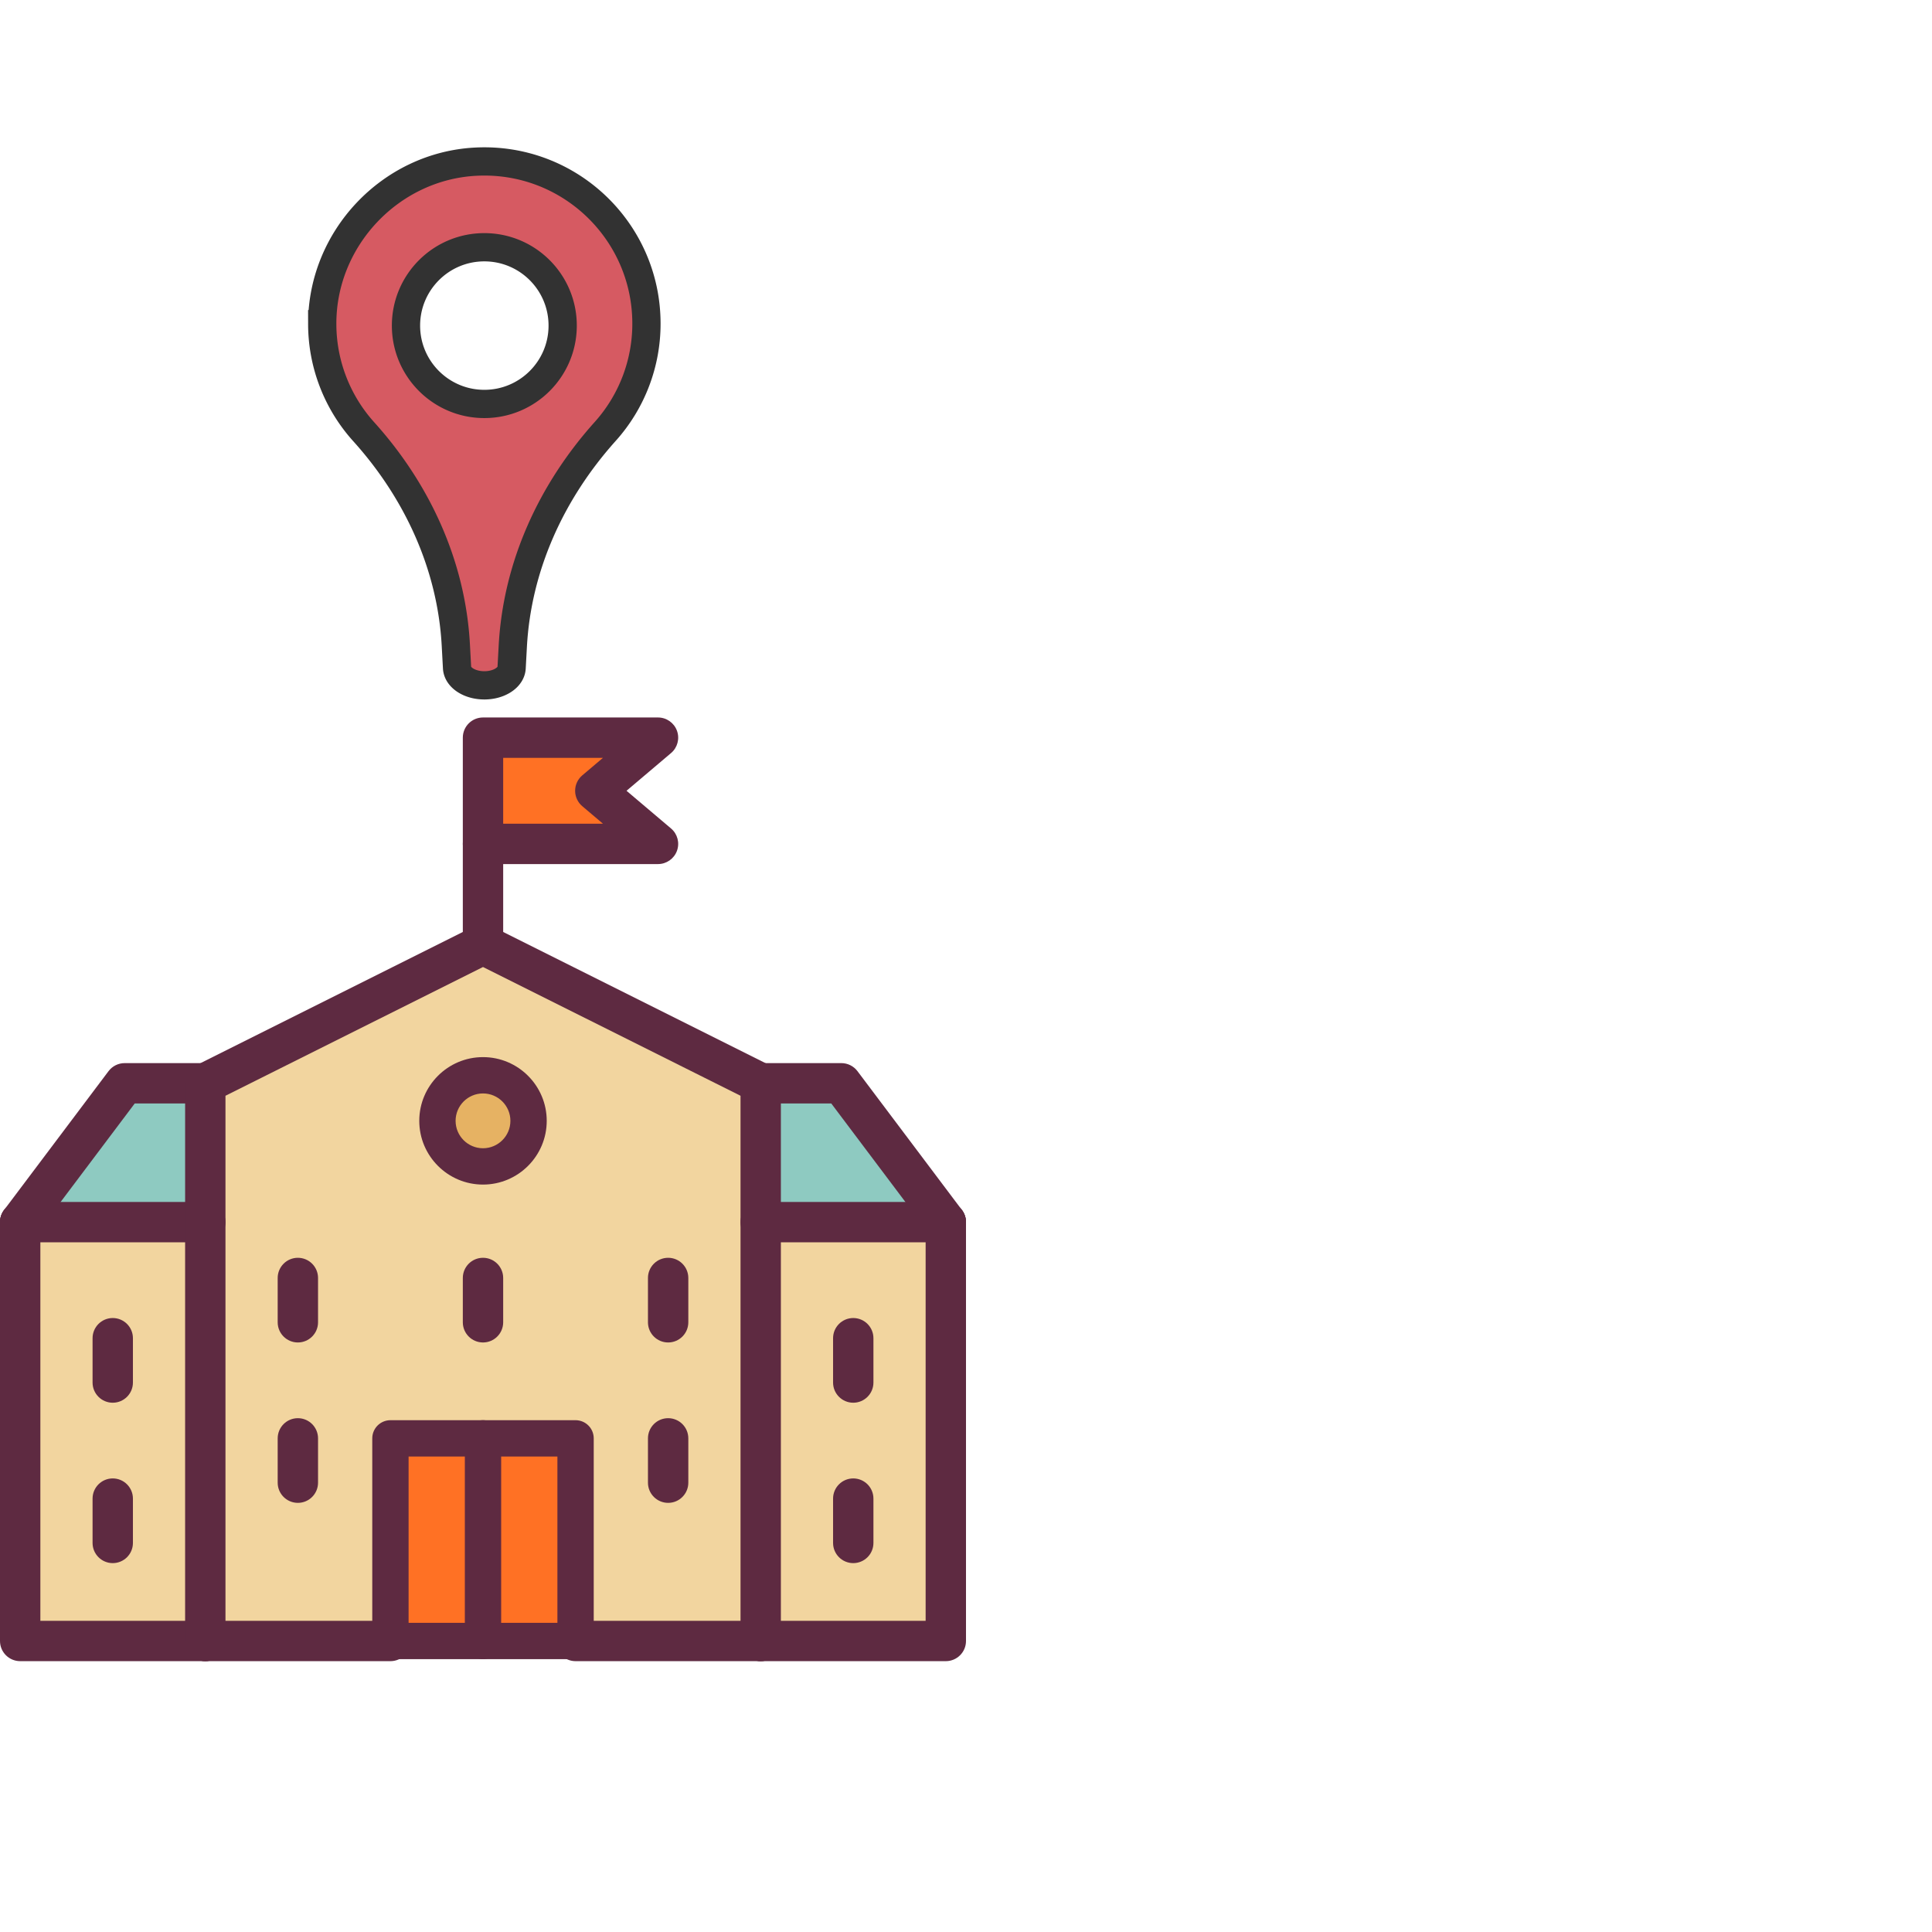 <svg xmlns="http://www.w3.org/2000/svg" xmlns:xlink="http://www.w3.org/1999/xlink" version="1.1" id="Layer_1" x="0px" y="0px" xml:space="preserve" width="512" height="512" viewBox="0 0 478.68 478.68">
<g id="_x32_8._School_2_" style="&#10;    transform: scale(0.5,0.5) translate(0px, 350px);&#10;">
	<g id="XMLID_76_">
		<g>
			<g>
				<polygon style="fill:#F2D59F;" points="468.68,255.61 468.68,463.15 376.95,463.15 376.95,255.6 468.67,255.6     "/>
			</g>
			<g>
				<polygon style="fill:#8ECAC1;" points="416.91,186.8 468.67,255.6 376.95,255.6 376.95,186.8     "/>
			</g>
			<g>
				<path style="fill:#F2D59F;" d="M376.95,255.6v207.55h-91.74v-100.4h-45.87h-45.87v100.4h-91.74V255.6v-68.8L239.34,118      l137.61,68.8V255.6z M261.92,205.41c0-12.47-10.11-22.58-22.58-22.58s-22.58,10.11-22.58,22.58s10.11,22.58,22.58,22.58      S261.92,217.88,261.92,205.41z"/>
			</g>
			<g>
				<polygon style="fill:#FF7124;" points="326.06,15.53 294.99,41.85 326.06,68.17 239.34,68.17 239.34,15.53     "/>
			</g>
			<g>
				<rect x="239.34" y="362.75" style="fill:#FF7124;" width="45.87" height="100.4"/>
			</g>
			<g>
				<circle style="fill:#E6B263;" cx="239.34" cy="205.41" r="22.58"/>
			</g>
			<g>
				<rect x="193.47" y="362.75" style="fill:#FF7124;" width="45.87" height="100.4"/>
			</g>
			<g>
				<polygon style="fill:#F2D59F;" points="101.73,255.6 101.73,463.15 10,463.15 10,255.61 10.01,255.6     "/>
			</g>
			<g>
				<polygon style="fill:#8ECAC1;" points="101.73,186.8 101.73,255.6 10.01,255.6 61.77,186.8     "/>
			</g>
		</g>
		<g>
			<g>
				<path style="fill:#5E2A41;" d="M376.95,473.15h-91.74c-5.522,0-10-4.477-10-10c0-5.523,4.478-10,10-10h91.74      c5.522,0,10,4.477,10,10C386.95,468.673,382.473,473.15,376.95,473.15z"/>
			</g>
			<g>
				<path style="fill:#5E2A41;" d="M193.47,473.15h-91.74c-5.522,0-10-4.477-10-10c0-5.523,4.478-10,10-10h91.74      c5.522,0,10,4.477,10,10C203.47,468.673,198.992,473.15,193.47,473.15z"/>
			</g>
			<g>
				<path style="fill:#5E2A41;" d="M101.729,473.15H10c-5.523,0-10-4.477-10-10V255.61c0-5.523,4.477-10,10-10      c5.522,0,10,4.477,10,10v197.54h81.729c5.522,0,10,4.477,10,10C111.729,468.673,107.252,473.15,101.729,473.15z"/>
			</g>
			<g>
				<path style="fill:#5E2A41;" d="M101.729,265.6H10.01c-5.522,0-10-4.477-10-10c0-5.523,4.478-10,10-10h91.72      c5.522,0,10,4.477,10,10C111.729,261.122,107.252,265.6,101.729,265.6z"/>
			</g>
			<g>
				<path style="fill:#5E2A41;" d="M468.67,265.6h-91.72c-5.522,0-10-4.477-10-10c0-5.523,4.478-10,10-10h91.72      c5.522,0,10,4.477,10,10C478.67,261.122,474.192,265.6,468.67,265.6z"/>
			</g>
			<g>
				<path style="fill:#5E2A41;" d="M468.68,473.15H376.95c-5.522,0-10-4.477-10-10c0-5.523,4.478-10,10-10h81.729V255.61      c0-5.523,4.478-10,10-10c5.522,0,10,4.477,10,10v207.54C478.68,468.673,474.202,473.15,468.68,473.15z"/>
			</g>
			<g>
				<path style="fill:#5E2A41;" d="M285.21,472.15h-91.74c-4.971,0-9-4.029-9-9v-100.4c0-4.971,4.029-9,9-9h91.74      c4.971,0,9,4.029,9,9v100.4C294.21,468.121,290.181,472.15,285.21,472.15z M202.47,454.15h73.74v-82.4h-73.74V454.15z"/>
			</g>
			<g>
				<path style="fill:#5E2A41;" d="M55.87,424.57c-5.522,0-10-4.477-10-10V392.6c0-5.523,4.478-10,10-10c5.522,0,10,4.477,10,10      v21.97C65.87,420.093,61.393,424.57,55.87,424.57z"/>
			</g>
			<g>
				<path style="fill:#5E2A41;" d="M422.81,424.57c-5.522,0-10-4.477-10-10V392.6c0-5.523,4.478-10,10-10c5.522,0,10,4.477,10,10      v21.97C432.81,420.093,428.332,424.57,422.81,424.57z"/>
			</g>
			<g>
				<path style="fill:#5E2A41;" d="M55.87,345.09c-5.522,0-10-4.477-10-10v-21.97c0-5.523,4.478-10,10-10c5.522,0,10,4.477,10,10      v21.97C65.87,340.613,61.393,345.09,55.87,345.09z"/>
			</g>
			<g>
				<path style="fill:#5E2A41;" d="M422.81,345.09c-5.522,0-10-4.477-10-10v-21.97c0-5.523,4.478-10,10-10c5.522,0,10,4.477,10,10      v21.97C432.81,340.613,428.332,345.09,422.81,345.09z"/>
			</g>
			<g>
				<path style="fill:#5E2A41;" d="M147.6,394.71c-5.522,0-10-4.477-10-10v-21.96c0-5.523,4.478-10,10-10c5.522,0,10,4.477,10,10      v21.96C157.6,390.233,153.122,394.71,147.6,394.71z"/>
			</g>
			<g>
				<path style="fill:#5E2A41;" d="M331.08,394.71c-5.522,0-10-4.477-10-10v-21.96c0-5.523,4.478-10,10-10c5.523,0,10,4.477,10,10      v21.96C341.08,390.233,336.603,394.71,331.08,394.71z"/>
			</g>
			<g>
				<path style="fill:#5E2A41;" d="M147.6,315.23c-5.522,0-10-4.477-10-10v-21.96c0-5.523,4.478-10,10-10c5.522,0,10,4.477,10,10      v21.96C157.6,310.753,153.122,315.23,147.6,315.23z"/>
			</g>
			<g>
				<path style="fill:#5E2A41;" d="M331.08,315.23c-5.522,0-10-4.477-10-10v-21.96c0-5.523,4.478-10,10-10c5.523,0,10,4.477,10,10      v21.96C341.08,310.753,336.603,315.23,331.08,315.23z"/>
			</g>
			<g>
				<path style="fill:#5E2A41;" d="M239.34,315.23c-5.522,0-10-4.477-10-10v-21.96c0-5.523,4.478-10,10-10c5.523,0,10,4.477,10,10      v21.96C249.34,310.753,244.862,315.23,239.34,315.23z"/>
			</g>
			<g>
				<path style="fill:#5E2A41;" d="M468.674,265.607c-2.639,0-5.271-1.039-7.235-3.101c-0.267-0.28-0.527-0.586-0.76-0.895      L411.92,196.8h-34.97c-5.522,0-10-4.477-10-10c0-5.523,4.478-10,10-10h39.96c3.143,0,6.102,1.477,7.991,3.988l51.684,68.698      c3.102,4.005,2.733,9.791-1.014,13.36C473.635,264.691,471.151,265.607,468.674,265.607z"/>
			</g>
			<g>
				<path style="fill:#5E2A41;" d="M10.001,265.603c-2.478,0-4.958-0.914-6.892-2.756c-3.769-3.589-4.127-9.413-0.969-13.418      l51.639-68.64c1.89-2.511,4.849-3.988,7.991-3.988h39.96c5.522,0,10,4.477,10,10c0,5.523-4.478,10-10,10H66.76l-48.759,64.811      c-0.232,0.309-0.483,0.604-0.75,0.885C15.284,264.561,12.644,265.603,10.001,265.603z"/>
			</g>
			<g>
				<path style="fill:#5E2A41;" d="M239.34,472.15c-4.971,0-9-4.029-9-9v-100.4c0-4.971,4.029-9,9-9s9,4.029,9,9v100.4      C248.34,468.121,244.311,472.15,239.34,472.15z"/>
			</g>
			<g>
				<path style="fill:#5E2A41;" d="M376.95,473.15c-5.522,0-10-4.477-10-10V192.98l-127.61-63.8l-127.61,63.8V463.15      c0,5.523-4.478,10-10,10c-5.522,0-10-4.477-10-10V186.8c0-3.788,2.141-7.251,5.528-8.944l137.61-68.8      c2.814-1.407,6.129-1.407,8.943,0l137.61,68.8c3.388,1.694,5.528,5.157,5.528,8.944v276.35      C386.95,468.673,382.473,473.15,376.95,473.15z"/>
			</g>
			<g>
				<path style="fill:#5E2A41;" d="M239.34,128c-5.522,0-10-4.477-10-10V68.17c0-5.523,4.478-10,10-10c5.523,0,10,4.477,10,10V118      C249.34,123.523,244.862,128,239.34,128z"/>
			</g>
			<g>
				<path style="fill:#5E2A41;" d="M326.06,78.17h-86.72c-5.522,0-10-4.477-10-10V15.53c0-5.523,4.478-10,10-10h86.72      c4.195,0,7.944,2.619,9.389,6.558c1.444,3.939,0.276,8.361-2.925,11.073l-22.063,18.69l22.063,18.69      c3.201,2.712,4.369,7.134,2.925,11.073C334.004,75.551,330.255,78.17,326.06,78.17z M249.34,58.17h49.444l-10.258-8.69      c-2.243-1.9-3.536-4.69-3.536-7.63c0-2.94,1.293-5.73,3.536-7.63l10.258-8.69H249.34V58.17z"/>
			</g>
			<g>
				<path style="fill:#5E2A41;" d="M239.34,236.99c-17.413,0-31.58-14.167-31.58-31.58s14.167-31.58,31.58-31.58      s31.58,14.167,31.58,31.58S256.753,236.99,239.34,236.99z M239.34,191.83c-7.488,0-13.58,6.092-13.58,13.58      c0,7.488,6.092,13.58,13.58,13.58s13.58-6.092,13.58-13.58C252.92,197.922,246.828,191.83,239.34,191.83z"/>
			</g>
		</g>
	</g>
</g>














<g class="ldl-scale" style="transform-origin: 0% 0%;transform: rotate(0deg) scale(2, 2) translate(10px, 10px);animation-play-state:paused;">

<path stroke-miterlimit="10" stroke-width="3.5" stroke="#323232" fill="#d65a62" d="M48.907 10.029c-10.567.56-19.028 9.548-18.988 20.13a19.956 19.956 0 0 0 5.148 13.332c6.627 7.355 10.866 16.543 11.402 26.429l.152 2.81c.066 1.212 1.559 2.172 3.38 2.172 1.82 0 3.314-.96 3.38-2.172l.145-2.672c.539-9.943 4.793-19.188 11.441-26.601a19.96 19.96 0 0 0 5.116-13.375c-.001-11.453-9.589-20.667-21.176-20.053zM50 40.041c-5.36 0-9.705-4.345-9.705-9.705S44.64 20.63 50 20.63s9.705 4.345 9.705 9.705S55.36 40.041 50 40.041z" style="stroke:rgb(50, 50, 50);fill:rgb(214, 90, 98)"/>
</g>
</svg>